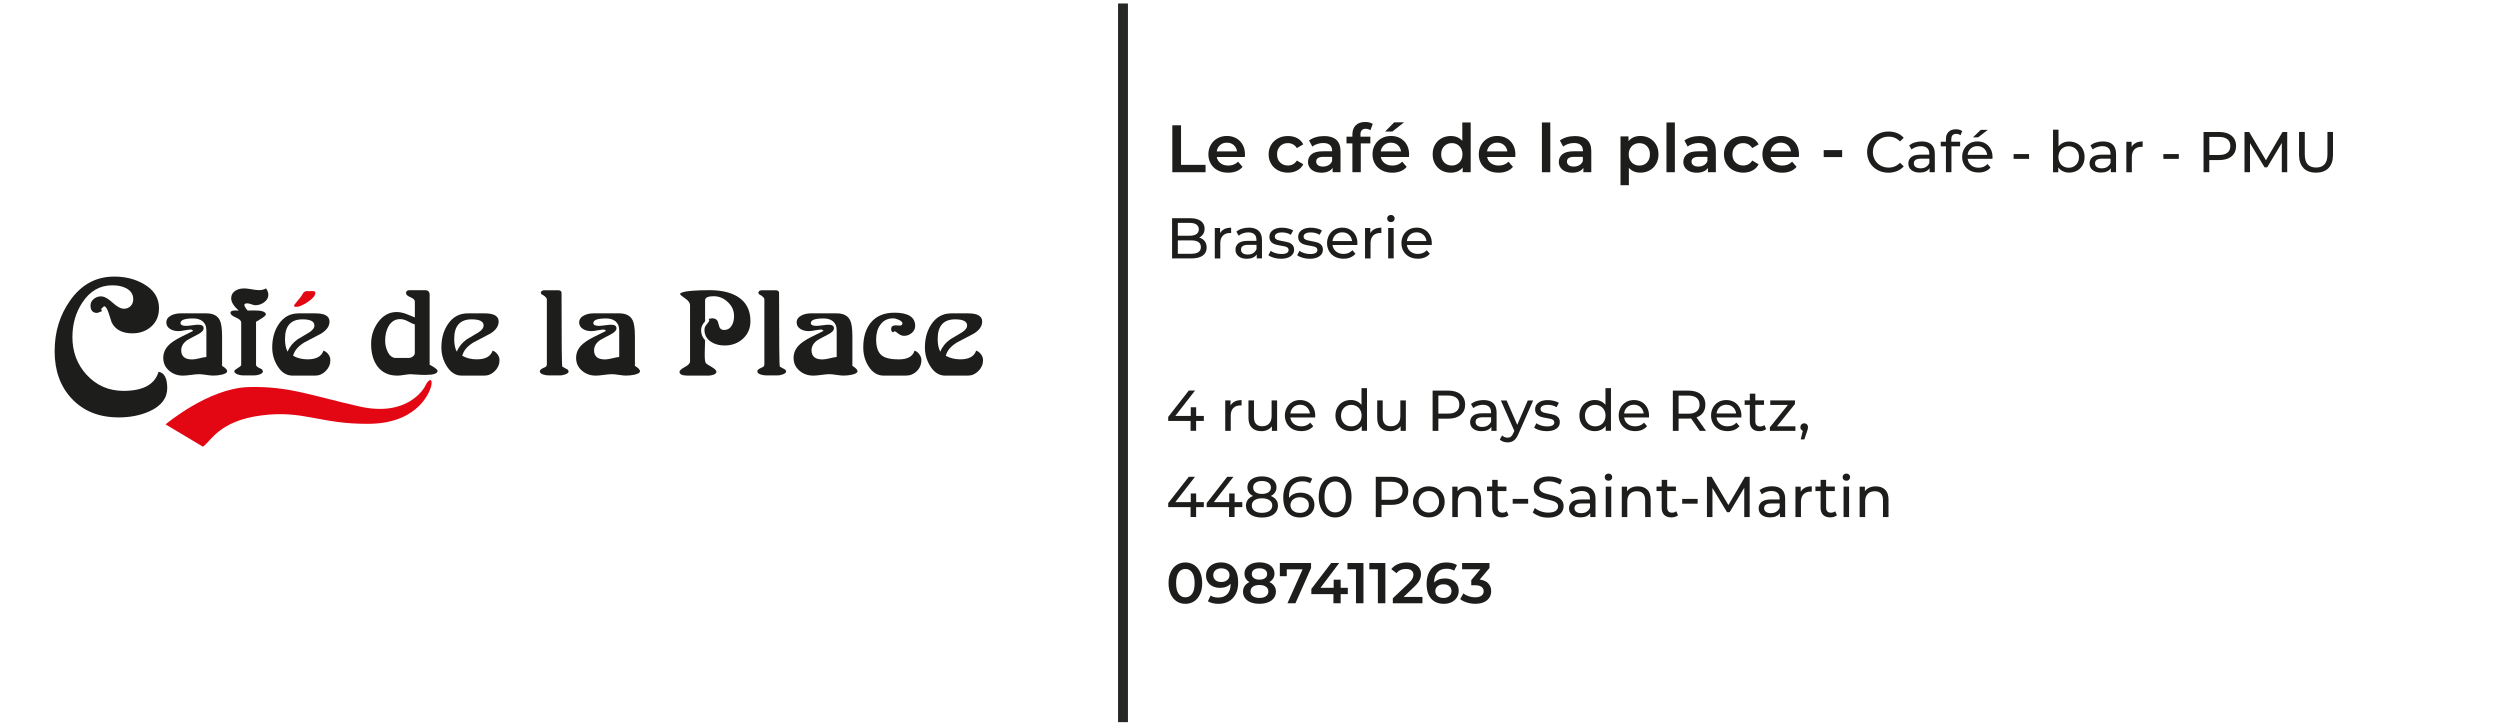 <?xml version="1.0" encoding="UTF-8"?>
<svg id="Calque_1" data-name="Calque 1" xmlns="http://www.w3.org/2000/svg" viewBox="0 0 522 151.55">
  <defs>
    <style>
      .cls-1 {
        fill: #272824;
      }

      .cls-1, .cls-2, .cls-3 {
        stroke-width: 0px;
      }

      .cls-2 {
        fill: #e30613;
      }

      .cls-3 {
        fill: #1d1d1b;
      }
    </style>
  </defs>
  <g>
    <rect class="cls-1" x="233.48" y=".77" width="2" height="150"/>
    <g>
      <path class="cls-3" d="M244.78,26.16h1.82v8.26h5.12v1.54h-6.94v-9.8Z"/>
      <path class="cls-3" d="M259.93,32.78h-5.87c.1.55.37.99.8,1.31.43.32.97.48,1.62.48.82,0,1.5-.27,2.03-.81l.94,1.08c-.34.4-.76.71-1.27.91s-1.09.31-1.74.31c-.82,0-1.54-.16-2.17-.49-.63-.33-1.11-.78-1.45-1.37s-.51-1.24-.51-1.98.17-1.38.5-1.97c.33-.58.79-1.04,1.38-1.37.59-.33,1.25-.49,1.99-.49s1.38.16,1.95.48c.57.32,1.02.78,1.34,1.36.32.58.48,1.26.48,2.02,0,.12,0,.29-.03.52ZM254.76,30.29c-.39.33-.62.77-.71,1.32h4.24c-.07-.54-.3-.98-.69-1.32-.38-.34-.86-.5-1.43-.5s-1.03.17-1.42.5Z"/>
      <path class="cls-3" d="M266.85,35.57c-.62-.33-1.1-.78-1.44-1.37-.35-.58-.52-1.24-.52-1.98s.17-1.39.52-1.97c.34-.58.82-1.03,1.43-1.36.61-.33,1.31-.49,2.09-.49.74,0,1.38.15,1.94.45.56.3.97.73,1.25,1.29l-1.34.78c-.21-.34-.48-.6-.81-.78-.32-.17-.67-.26-1.06-.26-.65,0-1.19.21-1.62.64-.43.42-.64.99-.64,1.7s.21,1.28.64,1.7.97.64,1.63.64c.38,0,.74-.09,1.06-.26s.59-.43.81-.78l1.34.78c-.29.56-.71.99-1.27,1.29-.56.3-1.2.46-1.93.46-.77,0-1.47-.16-2.09-.49Z"/>
      <path class="cls-3" d="M279.02,29.19c.58.53.88,1.32.88,2.39v4.38h-1.65v-.91c-.21.33-.52.58-.92.75s-.88.26-1.44.26-1.05-.1-1.47-.29c-.42-.19-.74-.46-.97-.8-.23-.34-.34-.73-.34-1.15,0-.67.25-1.21.75-1.62.5-.41,1.29-.61,2.36-.61h1.93v-.11c0-.52-.16-.92-.47-1.2-.31-.28-.78-.42-1.39-.42-.42,0-.83.06-1.24.2-.41.13-.75.31-1.03.55l-.69-1.27c.39-.3.86-.53,1.41-.69.55-.16,1.13-.24,1.75-.24,1.1,0,1.94.26,2.53.79ZM277.42,34.48c.34-.2.58-.49.72-.86v-.87h-1.81c-1.01,0-1.51.33-1.51.99,0,.32.13.57.38.76s.6.28,1.05.28.83-.1,1.17-.3Z"/>
      <path class="cls-3" d="M284.07,28.09v.45h2.06v1.4h-2v6.02h-1.75v-6.02h-1.23v-1.4h1.23v-.48c0-.8.23-1.43.7-1.9.47-.46,1.12-.69,1.97-.69.67,0,1.2.14,1.58.41l-.49,1.32c-.3-.21-.62-.31-.97-.31-.74,0-1.11.4-1.11,1.2Z"/>
      <path class="cls-3" d="M294.19,32.78h-5.87c.1.55.37.99.81,1.31s.97.48,1.62.48c.82,0,1.5-.27,2.03-.81l.94,1.08c-.34.4-.76.71-1.27.91-.51.21-1.09.31-1.74.31-.82,0-1.54-.16-2.17-.49-.62-.33-1.11-.78-1.45-1.37-.34-.58-.51-1.24-.51-1.98s.17-1.38.5-1.97.79-1.04,1.38-1.37c.59-.33,1.25-.49,1.99-.49s1.38.16,1.95.48,1.02.78,1.34,1.36c.32.58.48,1.26.48,2.02,0,.12,0,.29-.03.52ZM289.01,30.29c-.39.33-.62.77-.71,1.32h4.24c-.08-.54-.3-.98-.69-1.32s-.86-.5-1.43-.5-1.03.17-1.42.5ZM291.11,25.54h2.06l-2.44,1.92h-1.51l1.89-1.92Z"/>
      <path class="cls-3" d="M307.08,25.57v10.39h-1.68v-.97c-.29.35-.65.62-1.07.8s-.89.27-1.41.27c-.72,0-1.36-.16-1.94-.48s-1.02-.77-1.35-1.35c-.33-.58-.49-1.25-.49-2.01s.16-1.42.49-2c.33-.58.78-1.03,1.35-1.34s1.22-.48,1.94-.48c.49,0,.95.08,1.36.25s.76.42,1.05.76v-3.84h1.75ZM304.27,34.27c.34-.19.6-.46.8-.82.2-.35.29-.77.29-1.23s-.1-.88-.29-1.23c-.2-.35-.46-.63-.8-.82s-.71-.29-1.13-.29-.8.1-1.13.29c-.34.19-.6.46-.8.82-.2.35-.29.76-.29,1.23s.1.88.29,1.23c.2.35.46.63.8.82.34.19.71.29,1.13.29s.8-.09,1.13-.29Z"/>
      <path class="cls-3" d="M316.38,32.78h-5.87c.1.55.37.99.81,1.31.43.32.97.48,1.62.48.82,0,1.5-.27,2.03-.81l.94,1.08c-.34.4-.76.71-1.27.91-.51.21-1.09.31-1.74.31-.82,0-1.54-.16-2.17-.49-.63-.33-1.11-.78-1.45-1.37-.34-.58-.51-1.24-.51-1.98s.17-1.38.5-1.97c.33-.58.79-1.04,1.38-1.37.59-.33,1.25-.49,1.99-.49s1.38.16,1.95.48,1.02.78,1.34,1.36.48,1.26.48,2.02c0,.12,0,.29-.03.52ZM311.2,30.29c-.39.33-.62.77-.71,1.32h4.24c-.07-.54-.3-.98-.69-1.32-.38-.34-.86-.5-1.43-.5s-1.03.17-1.42.5Z"/>
      <path class="cls-3" d="M321.95,25.57h1.75v10.39h-1.75v-10.39Z"/>
      <path class="cls-3" d="M331.38,29.19c.58.53.88,1.32.88,2.39v4.38h-1.65v-.91c-.21.33-.52.58-.92.75-.4.17-.88.26-1.43.26s-1.05-.1-1.47-.29c-.42-.19-.74-.46-.97-.8-.23-.34-.34-.73-.34-1.15,0-.67.25-1.21.75-1.62.5-.41,1.29-.61,2.36-.61h1.93v-.11c0-.52-.16-.92-.47-1.2-.31-.28-.78-.42-1.39-.42-.42,0-.83.06-1.24.2s-.75.31-1.03.55l-.69-1.27c.39-.3.86-.53,1.41-.69.55-.16,1.13-.24,1.75-.24,1.1,0,1.94.26,2.53.79ZM329.78,34.48c.34-.2.58-.49.72-.86v-.87h-1.81c-1.01,0-1.51.33-1.51.99,0,.32.13.57.38.76s.6.28,1.05.28.83-.1,1.17-.3Z"/>
      <path class="cls-3" d="M344.45,28.87c.57.32,1.02.77,1.35,1.34.33.58.49,1.25.49,2s-.16,1.43-.49,2.01c-.33.58-.78,1.03-1.35,1.35-.57.32-1.23.48-1.95.48-1.01,0-1.81-.34-2.39-1.01v3.63h-1.75v-10.19h1.67v.98c.29-.35.65-.62,1.07-.8.42-.18.89-.27,1.41-.27.73,0,1.38.16,1.95.48ZM343.89,33.91c.42-.43.62-.99.62-1.69s-.21-1.26-.62-1.69c-.42-.43-.95-.64-1.59-.64-.42,0-.8.1-1.13.29-.34.19-.6.46-.8.82s-.29.76-.29,1.23.1.88.29,1.23.46.63.8.82c.34.19.71.29,1.13.29.64,0,1.17-.21,1.59-.64Z"/>
      <path class="cls-3" d="M347.96,25.57h1.75v10.39h-1.75v-10.39Z"/>
      <path class="cls-3" d="M357.39,29.19c.58.53.88,1.32.88,2.39v4.38h-1.65v-.91c-.21.33-.52.58-.92.75-.4.17-.88.26-1.44.26s-1.05-.1-1.47-.29c-.42-.19-.74-.46-.97-.8-.23-.34-.34-.73-.34-1.15,0-.67.25-1.21.75-1.62s1.29-.61,2.36-.61h1.93v-.11c0-.52-.16-.92-.47-1.2-.31-.28-.78-.42-1.39-.42-.42,0-.83.06-1.24.2s-.75.31-1.03.55l-.69-1.27c.39-.3.86-.53,1.41-.69.55-.16,1.13-.24,1.75-.24,1.1,0,1.94.26,2.53.79ZM355.79,34.48c.34-.2.58-.49.72-.86v-.87h-1.81c-1.01,0-1.51.33-1.51.99,0,.32.13.57.38.76s.6.28,1.05.28.83-.1,1.17-.3Z"/>
      <path class="cls-3" d="M361.92,35.57c-.62-.33-1.1-.78-1.44-1.37s-.52-1.24-.52-1.98.17-1.39.52-1.97.82-1.03,1.44-1.36c.61-.33,1.31-.49,2.09-.49.74,0,1.38.15,1.94.45.55.3.97.73,1.25,1.29l-1.34.78c-.21-.34-.48-.6-.81-.78-.32-.17-.67-.26-1.06-.26-.65,0-1.2.21-1.62.64-.43.42-.64.99-.64,1.7s.21,1.28.64,1.7c.42.42.97.64,1.63.64.38,0,.73-.09,1.06-.26.32-.17.59-.43.81-.78l1.34.78c-.29.56-.71.99-1.27,1.29-.56.3-1.2.46-1.92.46-.77,0-1.47-.16-2.09-.49Z"/>
      <path class="cls-3" d="M375.6,32.78h-5.87c.1.55.37.99.81,1.31.43.32.97.48,1.62.48.82,0,1.5-.27,2.03-.81l.94,1.08c-.34.4-.76.71-1.27.91-.51.21-1.09.31-1.74.31-.82,0-1.54-.16-2.17-.49-.63-.33-1.11-.78-1.45-1.37-.34-.58-.51-1.24-.51-1.98s.17-1.38.5-1.97c.33-.58.79-1.04,1.38-1.37.59-.33,1.25-.49,1.99-.49s1.38.16,1.95.48,1.02.78,1.34,1.36.48,1.26.48,2.02c0,.12,0,.29-.03.52ZM370.42,30.29c-.39.33-.62.77-.71,1.32h4.24c-.07-.54-.3-.98-.69-1.32-.38-.34-.86-.5-1.43-.5s-1.03.17-1.42.5Z"/>
      <path class="cls-3" d="M380.79,31.34h3.85v1.46h-3.85v-1.46Z"/>
      <path class="cls-3" d="M392.02,35.5c-.68-.37-1.21-.88-1.59-1.54-.38-.65-.58-1.39-.58-2.2s.19-1.55.58-2.2c.38-.65.92-1.16,1.6-1.54.68-.37,1.44-.56,2.28-.56.66,0,1.26.11,1.8.33s1.01.55,1.39.98l-.78.76c-.63-.66-1.42-1-2.36-1-.62,0-1.19.14-1.69.42s-.9.67-1.18,1.16c-.28.49-.43,1.04-.43,1.65s.14,1.16.43,1.65c.28.49.68.88,1.18,1.16.5.28,1.07.42,1.69.42.94,0,1.72-.34,2.36-1.01l.78.76c-.38.43-.85.76-1.4.98-.55.22-1.15.34-1.81.34-.84,0-1.6-.19-2.27-.56Z"/>
      <path class="cls-3" d="M403.29,30.19c.47.43.7,1.08.7,1.93v3.84h-1.09v-.84c-.19.3-.47.52-.82.68s-.78.23-1.27.23c-.71,0-1.28-.17-1.71-.52-.43-.34-.64-.8-.64-1.36s.2-1.01.61-1.35c.41-.34,1.06-.51,1.94-.51h1.82v-.23c0-.5-.14-.88-.43-1.14-.29-.26-.71-.4-1.27-.4-.38,0-.74.06-1.1.19s-.66.29-.91.5l-.48-.86c.33-.26.72-.47,1.18-.61s.94-.21,1.45-.21c.88,0,1.55.22,2.02.65ZM402.15,34.85c.32-.2.55-.47.7-.83v-.89h-1.78c-.98,0-1.46.33-1.46.98,0,.32.12.57.37.76.25.18.59.28,1.03.28s.82-.1,1.14-.29Z"/>
      <path class="cls-3" d="M407.43,29.05v.55h1.85v.95h-1.82v5.41h-1.15v-5.41h-1.08v-.95h1.08v-.56c0-.63.18-1.13.55-1.5.37-.37.88-.55,1.55-.55.26,0,.5.03.72.1.22.06.42.16.58.28l-.35.88c-.26-.2-.56-.3-.89-.3-.69,0-1.03.37-1.03,1.12Z"/>
      <path class="cls-3" d="M416,33.16h-5.16c.07.56.32,1.01.74,1.35.42.34.94.51,1.57.51.76,0,1.37-.26,1.84-.77l.64.74c-.29.34-.65.59-1.07.77-.43.18-.91.26-1.43.26-.67,0-1.27-.14-1.79-.41-.52-.28-.92-.66-1.21-1.16s-.43-1.06-.43-1.68.14-1.17.41-1.67c.28-.5.66-.88,1.14-1.16.48-.28,1.03-.41,1.64-.41s1.15.14,1.63.41c.48.28.85.66,1.12,1.16.27.5.4,1.06.4,1.7,0,.09,0,.2-.02.35ZM411.49,31.01c-.37.34-.59.78-.65,1.32h4.08c-.06-.54-.28-.97-.65-1.31-.37-.34-.83-.51-1.39-.51s-1.01.17-1.39.5ZM413.6,27.11h1.46l-2.02,1.56h-1.08l1.63-1.56Z"/>
      <path class="cls-3" d="M420.44,32.17h3.23v1h-3.23v-1Z"/>
      <path class="cls-3" d="M433.7,29.95c.49.27.87.65,1.15,1.14s.41,1.05.41,1.69-.14,1.21-.41,1.7c-.28.49-.66.88-1.15,1.15-.49.27-1.04.41-1.66.41-.47,0-.9-.09-1.3-.28-.39-.18-.72-.45-.97-.8v1.01h-1.1v-8.9h1.15v3.5c.26-.34.58-.59.96-.76s.8-.26,1.26-.26c.62,0,1.17.14,1.66.41ZM433.04,34.74c.32-.19.58-.45.77-.79s.28-.73.28-1.17-.09-.83-.28-1.17-.44-.6-.77-.79c-.32-.18-.69-.28-1.1-.28s-.76.09-1.09.28c-.33.18-.58.45-.77.79-.18.34-.28.73-.28,1.17s.09.83.28,1.17c.18.34.44.6.77.79.33.19.69.28,1.09.28s.77-.09,1.1-.28Z"/>
      <path class="cls-3" d="M441.13,30.19c.47.43.7,1.08.7,1.93v3.84h-1.09v-.84c-.19.3-.47.52-.82.68-.36.16-.78.23-1.27.23-.71,0-1.28-.17-1.71-.52-.43-.34-.64-.8-.64-1.36s.2-1.01.61-1.35c.41-.34,1.06-.51,1.94-.51h1.82v-.23c0-.5-.14-.88-.43-1.14-.29-.26-.71-.4-1.27-.4-.38,0-.74.06-1.1.19-.36.12-.66.29-.91.5l-.48-.86c.33-.26.72-.47,1.18-.61s.94-.21,1.45-.21c.88,0,1.55.22,2.02.65ZM439.98,34.85c.32-.2.55-.47.7-.83v-.89h-1.78c-.98,0-1.46.33-1.46.98,0,.32.12.57.37.76.25.18.59.28,1.03.28s.82-.1,1.14-.29Z"/>
      <path class="cls-3" d="M445.96,29.83c.39-.19.87-.29,1.43-.29v1.12c-.06,0-.15-.01-.26-.01-.62,0-1.11.19-1.47.56-.36.37-.53.9-.53,1.59v3.17h-1.15v-6.36h1.1v1.07c.2-.37.5-.65.89-.84Z"/>
      <path class="cls-3" d="M451.71,32.17h3.23v1h-3.23v-1Z"/>
      <path class="cls-3" d="M465.95,28.34c.62.52.94,1.24.94,2.15s-.31,1.63-.94,2.15c-.62.52-1.48.78-2.57.78h-2.08v2.54h-1.2v-8.4h3.28c1.09,0,1.94.26,2.57.78ZM465.09,31.88c.4-.32.6-.79.6-1.4s-.2-1.07-.6-1.4c-.4-.32-.98-.49-1.74-.49h-2.04v3.77h2.04c.76,0,1.34-.16,1.74-.49Z"/>
      <path class="cls-3" d="M476.44,35.96v-6.12s-3.05,5.1-3.05,5.1h-.55l-3.04-5.06v6.08h-1.15v-8.4h.98l3.5,5.9,3.46-5.9h.98v8.4s-1.14,0-1.14,0Z"/>
      <path class="cls-3" d="M480.98,35.09c-.62-.64-.94-1.56-.94-2.76v-4.78h1.2v4.73c0,1.8.79,2.7,2.36,2.7.77,0,1.36-.22,1.76-.67.41-.44.61-1.12.61-2.03v-4.73h1.16v4.78c0,1.21-.31,2.13-.94,2.77-.62.64-1.5.95-2.62.95s-1.99-.32-2.62-.96Z"/>
      <path class="cls-3" d="M251.53,50.34c.28.36.42.81.42,1.35,0,.73-.27,1.29-.82,1.68s-1.35.59-2.39.59h-4.01v-8.4h3.77c.96,0,1.7.19,2.23.58.52.38.79.92.79,1.6,0,.44-.1.82-.31,1.14s-.48.56-.82.73c.49.14.87.38,1.15.74ZM245.93,46.53v2.69h2.46c.62,0,1.09-.11,1.42-.34.33-.23.5-.56.5-1s-.17-.77-.5-1c-.33-.23-.81-.34-1.42-.34h-2.46ZM250.22,52.65c.34-.22.52-.58.52-1.06,0-.94-.68-1.4-2.05-1.4h-2.76v2.8h2.76c.68,0,1.19-.11,1.54-.34Z"/>
      <path class="cls-3" d="M255.63,47.83c.39-.19.87-.29,1.43-.29v1.12c-.06,0-.15-.01-.26-.01-.62,0-1.11.19-1.47.56-.36.37-.53.9-.53,1.59v3.17h-1.15v-6.36h1.1v1.07c.2-.37.5-.65.89-.84Z"/>
      <path class="cls-3" d="M262.8,48.19c.47.43.7,1.08.7,1.93v3.84h-1.09v-.84c-.19.3-.47.52-.82.68-.36.16-.78.23-1.27.23-.71,0-1.28-.17-1.71-.52-.43-.34-.64-.8-.64-1.36s.2-1.01.61-1.35c.41-.34,1.06-.51,1.94-.51h1.82v-.23c0-.5-.14-.88-.43-1.14-.29-.26-.71-.4-1.27-.4-.38,0-.74.06-1.1.19-.36.12-.66.29-.91.5l-.48-.86c.33-.26.72-.47,1.18-.61s.94-.21,1.45-.21c.88,0,1.55.22,2.02.65ZM261.66,52.85c.32-.2.55-.47.7-.83v-.89h-1.78c-.98,0-1.46.33-1.46.98,0,.32.12.57.37.76.25.18.59.28,1.03.28s.82-.1,1.14-.29Z"/>
      <path class="cls-3" d="M265.97,53.82c-.48-.14-.86-.32-1.13-.53l.48-.91c.28.2.62.36,1.02.48.4.12.8.18,1.21.18,1.01,0,1.51-.29,1.51-.86,0-.19-.07-.34-.2-.46-.14-.11-.31-.19-.51-.25-.2-.05-.49-.11-.87-.17-.51-.08-.93-.17-1.25-.28-.32-.1-.6-.28-.83-.53-.23-.25-.35-.6-.35-1.04,0-.58.24-1.04.72-1.39.48-.35,1.12-.52,1.93-.52.42,0,.85.05,1.27.16.42.1.77.24,1.04.42l-.49.91c-.52-.34-1.13-.5-1.84-.5-.49,0-.86.08-1.12.24-.26.16-.38.37-.38.64,0,.21.07.37.22.49.14.12.32.21.53.26.21.06.51.12.89.19.51.09.93.18,1.24.28.32.1.59.27.81.51.22.24.34.58.34,1.01,0,.58-.25,1.03-.74,1.37-.49.34-1.16.51-2.01.51-.52,0-1.02-.07-1.5-.21Z"/>
      <path class="cls-3" d="M271.98,53.82c-.48-.14-.86-.32-1.13-.53l.48-.91c.28.2.62.36,1.02.48.4.12.8.18,1.21.18,1.01,0,1.51-.29,1.51-.86,0-.19-.07-.34-.2-.46-.14-.11-.31-.19-.51-.25-.2-.05-.49-.11-.87-.17-.51-.08-.93-.17-1.25-.28-.32-.1-.6-.28-.83-.53s-.35-.6-.35-1.04c0-.58.24-1.04.72-1.39.48-.35,1.12-.52,1.93-.52.42,0,.85.05,1.27.16.42.1.77.24,1.04.42l-.49.91c-.52-.34-1.13-.5-1.84-.5-.49,0-.86.08-1.12.24-.26.16-.38.37-.38.64,0,.21.07.37.22.49s.32.21.53.26c.21.06.51.12.89.19.51.09.93.18,1.24.28.32.1.59.27.81.51.22.24.34.58.34,1.01,0,.58-.25,1.03-.74,1.37-.49.34-1.16.51-2.01.51-.52,0-1.02-.07-1.5-.21Z"/>
      <path class="cls-3" d="M283.39,51.16h-5.16c.07.56.32,1.01.74,1.35.42.34.94.51,1.57.51.76,0,1.37-.26,1.84-.77l.64.74c-.29.34-.65.59-1.07.77-.43.18-.91.26-1.43.26-.67,0-1.27-.14-1.79-.41-.52-.28-.92-.66-1.21-1.16s-.43-1.06-.43-1.68.14-1.17.41-1.67c.28-.5.66-.88,1.14-1.16.48-.28,1.03-.41,1.64-.41s1.15.14,1.63.41c.48.28.85.66,1.12,1.16.27.5.4,1.06.4,1.7,0,.09,0,.2-.02.35ZM278.88,49.01c-.37.34-.59.78-.65,1.32h4.08c-.06-.54-.28-.97-.65-1.31-.37-.34-.83-.51-1.39-.51s-1.01.17-1.39.5Z"/>
      <path class="cls-3" d="M287,47.83c.39-.19.87-.29,1.43-.29v1.12c-.06,0-.15-.01-.26-.01-.62,0-1.11.19-1.47.56s-.53.9-.53,1.59v3.17h-1.15v-6.36h1.1v1.07c.2-.37.5-.65.89-.84Z"/>
      <path class="cls-3" d="M289.86,46.16c-.15-.14-.22-.32-.22-.53s.07-.39.22-.53c.15-.15.33-.22.56-.22s.41.07.56.21c.15.14.22.31.22.52s-.07.4-.22.55c-.15.15-.33.22-.56.22s-.41-.07-.56-.22ZM289.85,47.6h1.15v6.36h-1.15v-6.36Z"/>
      <path class="cls-3" d="M298.92,51.16h-5.16c.07.56.32,1.01.74,1.35.42.34.94.51,1.57.51.76,0,1.37-.26,1.84-.77l.64.74c-.29.34-.65.59-1.07.77-.43.18-.91.26-1.43.26-.67,0-1.27-.14-1.79-.41-.52-.28-.92-.66-1.21-1.16s-.43-1.06-.43-1.68.14-1.17.41-1.67c.28-.5.66-.88,1.14-1.16.48-.28,1.03-.41,1.64-.41s1.15.14,1.63.41c.48.28.85.66,1.12,1.16.27.5.4,1.06.4,1.7,0,.09,0,.2-.02.35ZM294.41,49.01c-.37.34-.59.78-.65,1.32h4.08c-.06-.54-.28-.97-.65-1.31-.37-.34-.83-.51-1.39-.51s-1.01.17-1.39.5Z"/>
      <path class="cls-3" d="M251.35,87.89h-1.6v2.06h-1.16v-2.06h-4.67v-.84l4.3-5.5h1.3l-4.12,5.3h3.23v-1.82h1.13v1.82h1.6v1.03Z"/>
      <path class="cls-3" d="M257.81,83.83c.39-.19.87-.29,1.43-.29v1.12c-.06,0-.15-.01-.26-.01-.62,0-1.11.19-1.47.56-.36.37-.53.9-.53,1.59v3.17h-1.15v-6.36h1.1v1.07c.2-.37.5-.65.89-.84Z"/>
      <path class="cls-3" d="M266.66,83.6v6.36h-1.09v-.96c-.23.33-.54.58-.92.76-.38.18-.79.27-1.24.27-.85,0-1.52-.23-2-.7s-.73-1.16-.73-2.07v-3.66h1.15v3.53c0,.62.15,1.08.44,1.4.3.32.72.47,1.27.47.61,0,1.09-.18,1.44-.55s.53-.89.53-1.56v-3.29h1.15Z"/>
      <path class="cls-3" d="M274.58,87.16h-5.16c.07.56.32,1.01.74,1.35.42.34.94.51,1.57.51.76,0,1.37-.26,1.84-.77l.64.74c-.29.34-.65.59-1.07.77-.43.18-.91.26-1.43.26-.67,0-1.27-.14-1.79-.41-.52-.28-.92-.66-1.21-1.16-.28-.5-.43-1.06-.43-1.68s.14-1.17.41-1.67c.28-.5.66-.88,1.14-1.16.48-.28,1.03-.41,1.64-.41s1.15.14,1.63.41c.48.28.85.66,1.12,1.16s.4,1.06.4,1.7c0,.09,0,.2-.02.35ZM270.08,85.01c-.37.34-.59.78-.65,1.32h4.08c-.06-.54-.28-.97-.65-1.31-.37-.34-.83-.51-1.39-.51s-1.01.17-1.39.5Z"/>
      <path class="cls-3" d="M285.43,81.05v8.9h-1.1v-1.01c-.26.35-.58.62-.97.8-.39.18-.82.28-1.3.28-.62,0-1.17-.14-1.66-.41-.49-.27-.87-.65-1.15-1.15-.28-.49-.41-1.06-.41-1.7s.14-1.2.41-1.69c.28-.49.66-.87,1.15-1.14.49-.27,1.04-.41,1.66-.41.46,0,.88.09,1.26.26.38.17.7.43.96.76v-3.5h1.15ZM283.25,88.74c.33-.19.58-.45.77-.79.18-.34.28-.73.28-1.17s-.09-.83-.28-1.17c-.18-.34-.44-.6-.77-.79-.33-.18-.69-.28-1.09-.28s-.77.09-1.1.28c-.32.18-.58.45-.77.79s-.28.73-.28,1.17.09.83.28,1.17.44.6.77.79c.32.19.69.28,1.1.28s.76-.09,1.09-.28Z"/>
      <path class="cls-3" d="M293.54,83.6v6.36h-1.09v-.96c-.23.33-.54.58-.92.76-.38.18-.79.27-1.24.27-.85,0-1.52-.23-2-.7-.49-.47-.73-1.16-.73-2.07v-3.66h1.15v3.53c0,.62.15,1.08.44,1.4.3.32.72.47,1.27.47.61,0,1.09-.18,1.44-.55s.53-.89.53-1.56v-3.29h1.15Z"/>
      <path class="cls-3" d="M304.98,82.34c.62.52.94,1.24.94,2.15s-.31,1.63-.94,2.15c-.62.52-1.48.78-2.57.78h-2.08v2.54h-1.2v-8.4h3.28c1.09,0,1.94.26,2.57.78ZM304.11,85.88c.4-.32.6-.79.6-1.4s-.2-1.07-.6-1.4c-.4-.32-.98-.49-1.74-.49h-2.04v3.77h2.04c.76,0,1.34-.16,1.74-.49Z"/>
      <path class="cls-3" d="M311.79,84.19c.47.43.7,1.08.7,1.93v3.84h-1.09v-.84c-.19.3-.47.52-.82.68-.36.16-.78.23-1.27.23-.71,0-1.28-.17-1.71-.52-.43-.34-.64-.8-.64-1.36s.2-1.01.61-1.35c.41-.34,1.06-.51,1.94-.51h1.82v-.23c0-.5-.14-.88-.43-1.14-.29-.26-.71-.4-1.27-.4-.38,0-.74.06-1.1.19-.36.12-.66.29-.91.5l-.48-.86c.33-.26.72-.47,1.18-.61s.94-.21,1.45-.21c.88,0,1.55.22,2.02.65ZM310.64,88.85c.32-.2.55-.47.7-.83v-.89h-1.78c-.98,0-1.46.33-1.46.98,0,.32.12.57.37.76.25.18.59.28,1.03.28s.82-.1,1.14-.29Z"/>
      <path class="cls-3" d="M320.13,83.6l-3.08,7c-.27.65-.59,1.1-.95,1.37-.36.26-.8.4-1.31.4-.31,0-.61-.05-.91-.15-.29-.1-.53-.25-.73-.44l.49-.86c.33.31.71.47,1.14.47.28,0,.51-.07.7-.22.19-.15.36-.4.51-.76l.2-.44-2.81-6.35h1.2l2.22,5.09,2.2-5.09h1.13Z"/>
      <path class="cls-3" d="M321.45,89.82c-.48-.14-.86-.32-1.13-.53l.48-.91c.28.2.62.36,1.02.48.4.12.8.18,1.21.18,1.01,0,1.51-.29,1.51-.86,0-.19-.07-.34-.2-.46-.14-.11-.31-.19-.51-.25-.2-.05-.49-.11-.87-.17-.51-.08-.93-.17-1.25-.28-.32-.1-.6-.28-.83-.53-.23-.25-.35-.6-.35-1.04,0-.58.24-1.04.72-1.39.48-.35,1.12-.52,1.93-.52.42,0,.85.05,1.27.16.42.1.77.24,1.04.42l-.49.91c-.52-.34-1.13-.5-1.84-.5-.49,0-.86.08-1.12.24-.26.16-.38.37-.38.64,0,.21.07.37.22.49.14.12.32.21.53.26.21.06.51.12.89.19.51.09.93.18,1.24.28.32.1.59.27.81.51.22.24.34.58.34,1.01,0,.58-.25,1.03-.74,1.37-.49.34-1.16.51-2.01.51-.52,0-1.02-.07-1.5-.21Z"/>
      <path class="cls-3" d="M336.37,81.05v8.9h-1.1v-1.01c-.26.35-.58.62-.97.8-.39.18-.82.28-1.3.28-.62,0-1.17-.14-1.66-.41-.49-.27-.87-.65-1.15-1.15-.28-.49-.41-1.06-.41-1.7s.14-1.2.41-1.69c.28-.49.66-.87,1.15-1.14.49-.27,1.04-.41,1.66-.41.46,0,.88.09,1.26.26.38.17.7.43.96.76v-3.5h1.15ZM334.18,88.74c.33-.19.58-.45.77-.79.18-.34.28-.73.28-1.17s-.09-.83-.28-1.17c-.18-.34-.44-.6-.77-.79-.33-.18-.69-.28-1.09-.28s-.77.09-1.1.28c-.32.18-.58.45-.77.79s-.28.73-.28,1.17.09.83.28,1.17.44.6.77.79c.32.19.69.28,1.1.28s.76-.09,1.09-.28Z"/>
      <path class="cls-3" d="M344.28,87.16h-5.16c.07.56.32,1.01.74,1.35.42.34.94.51,1.57.51.76,0,1.37-.26,1.84-.77l.64.74c-.29.34-.65.59-1.07.77-.43.18-.91.26-1.43.26-.67,0-1.27-.14-1.79-.41-.52-.28-.92-.66-1.21-1.16-.28-.5-.43-1.06-.43-1.68s.14-1.17.41-1.67c.28-.5.66-.88,1.14-1.16.48-.28,1.03-.41,1.64-.41s1.15.14,1.63.41c.48.28.85.66,1.12,1.16s.4,1.06.4,1.7c0,.09,0,.2-.02.35ZM339.77,85.01c-.37.34-.59.78-.65,1.32h4.08c-.06-.54-.28-.97-.65-1.31-.37-.34-.83-.51-1.39-.51s-1.01.17-1.39.5Z"/>
      <path class="cls-3" d="M354.91,89.96l-1.81-2.58c-.22.02-.4.02-.53.02h-2.08v2.56h-1.2v-8.4h3.28c1.09,0,1.94.26,2.57.78.62.52.94,1.24.94,2.15,0,.65-.16,1.2-.48,1.66-.32.46-.78.79-1.37,1l1.99,2.82h-1.31ZM354.27,85.89c.4-.33.6-.8.6-1.4s-.2-1.07-.6-1.4-.98-.49-1.74-.49h-2.04v3.78h2.04c.76,0,1.34-.16,1.74-.49Z"/>
      <path class="cls-3" d="M363.57,87.16h-5.16c.07.56.32,1.01.74,1.35.42.34.94.51,1.57.51.76,0,1.37-.26,1.84-.77l.64.74c-.29.34-.65.59-1.07.77-.43.18-.91.26-1.43.26-.67,0-1.27-.14-1.79-.41-.52-.28-.92-.66-1.21-1.16s-.43-1.06-.43-1.68.14-1.17.41-1.67c.28-.5.66-.88,1.14-1.16.48-.28,1.03-.41,1.64-.41s1.15.14,1.63.41c.48.28.85.66,1.12,1.16.27.5.4,1.06.4,1.7,0,.09,0,.2-.02.35ZM359.07,85.01c-.37.34-.59.78-.65,1.32h4.08c-.06-.54-.28-.97-.65-1.31-.37-.34-.83-.51-1.39-.51s-1.01.17-1.39.5Z"/>
      <path class="cls-3" d="M368.77,89.59c-.17.14-.38.25-.62.33s-.5.11-.77.11c-.64,0-1.14-.17-1.49-.52-.35-.34-.53-.84-.53-1.48v-3.49h-1.08v-.95h1.08v-1.39h1.15v1.39h1.82v.95h-1.82v3.44c0,.34.09.61.26.79.17.18.42.28.74.28.35,0,.65-.1.9-.3l.36.83Z"/>
      <path class="cls-3" d="M374.88,89.01v.95h-5.33v-.74l3.76-4.67h-3.68v-.95h5.16v.76l-3.76,4.66h3.85Z"/>
      <path class="cls-3" d="M377.29,88.62c.15.16.22.35.22.58,0,.12-.01.24-.04.35-.03.11-.08.28-.16.52l-.56,1.67h-.76l.44-1.79c-.15-.06-.27-.15-.37-.28s-.14-.29-.14-.46c0-.24.08-.44.23-.59.15-.15.34-.23.58-.23s.41.08.56.23Z"/>
      <path class="cls-3" d="M251.35,105.89h-1.6v2.06h-1.16v-2.06h-4.67v-.84l4.3-5.5h1.3l-4.12,5.3h3.23v-1.82h1.13v1.82h1.6v1.03Z"/>
      <path class="cls-3" d="M259.38,105.89h-1.6v2.06h-1.16v-2.06h-4.67v-.84l4.3-5.5h1.3l-4.12,5.3h3.23v-1.82h1.13v1.82h1.6v1.03Z"/>
      <path class="cls-3" d="M266.46,104.35c.26.34.38.76.38,1.24s-.14.94-.41,1.31c-.27.37-.66.66-1.16.86-.5.2-1.1.3-1.78.3s-1.26-.1-1.76-.3-.89-.49-1.16-.86c-.27-.37-.41-.81-.41-1.31s.13-.89.38-1.24c.25-.34.62-.61,1.1-.79-.38-.18-.68-.43-.88-.73-.2-.3-.3-.66-.3-1.08,0-.46.13-.87.38-1.21s.61-.61,1.06-.79c.46-.18.98-.28,1.58-.28s1.14.09,1.6.28c.46.18.82.45,1.07.79s.38.75.38,1.21c0,.41-.1.77-.31,1.07-.2.31-.5.55-.88.74.48.18.85.45,1.1.79ZM265.07,106.67c.38-.28.58-.65.58-1.12s-.19-.83-.58-1.1c-.38-.27-.91-.4-1.57-.4s-1.18.13-1.56.4c-.38.27-.56.63-.56,1.1s.19.85.56,1.12.9.41,1.56.41,1.19-.14,1.57-.41ZM262.15,100.8c-.33.24-.49.57-.49.99s.16.74.49.98c.32.24.77.36,1.35.36s1.04-.12,1.37-.36c.33-.24.5-.57.5-.98s-.17-.75-.51-.99c-.34-.24-.79-.37-1.36-.37s-1.02.12-1.34.37Z"/>
      <path class="cls-3" d="M273.05,103.17c.44.21.78.51,1.03.89.25.39.37.83.37,1.34s-.13.99-.39,1.39c-.26.4-.62.71-1.07.93-.45.22-.96.33-1.52.33-1.13,0-2-.36-2.61-1.09-.61-.73-.92-1.76-.92-3.1,0-.94.17-1.73.5-2.39.33-.66.8-1.16,1.39-1.5.6-.34,1.29-.51,2.08-.51.41,0,.79.04,1.15.13s.67.21.94.37l-.46.94c-.4-.26-.94-.4-1.61-.4-.87,0-1.56.27-2.05.81s-.74,1.33-.74,2.36c0,.13,0,.23.01.3.24-.36.57-.63.99-.82.42-.19.89-.28,1.42-.28s1.05.1,1.48.31ZM272.77,106.64c.34-.3.52-.69.52-1.19s-.17-.89-.52-1.18c-.35-.29-.81-.44-1.4-.44-.38,0-.71.07-1,.22-.29.14-.52.34-.68.59s-.25.52-.25.83.08.57.23.81.38.44.68.59c.3.15.66.22,1.07.22.55,0,1-.15,1.34-.44Z"/>
      <path class="cls-3" d="M277.01,107.54c-.52-.34-.92-.83-1.22-1.48-.3-.65-.44-1.42-.44-2.3s.15-1.66.44-2.3c.3-.65.7-1.14,1.22-1.48.52-.34,1.11-.51,1.77-.51s1.24.17,1.76.51c.52.34.92.83,1.22,1.48.3.65.44,1.42.44,2.3s-.15,1.66-.44,2.3c-.3.65-.7,1.14-1.22,1.48-.52.34-1.1.51-1.76.51s-1.25-.17-1.77-.51ZM280.4,106.16c.4-.55.61-1.35.61-2.4s-.2-1.85-.61-2.4c-.4-.55-.94-.83-1.61-.83s-1.22.28-1.63.83c-.4.55-.61,1.35-.61,2.4s.2,1.85.61,2.4.95.83,1.63.83,1.21-.28,1.61-.83Z"/>
      <path class="cls-3" d="M293.11,100.34c.62.52.94,1.24.94,2.15s-.31,1.63-.94,2.15c-.62.52-1.48.78-2.57.78h-2.08v2.54h-1.2v-8.4h3.28c1.09,0,1.94.26,2.57.78ZM292.25,103.88c.4-.32.6-.79.6-1.4s-.2-1.07-.6-1.4-.98-.49-1.74-.49h-2.04v3.77h2.04c.76,0,1.34-.16,1.74-.49Z"/>
      <path class="cls-3" d="M296.64,107.61c-.5-.28-.9-.67-1.18-1.16-.28-.49-.43-1.05-.43-1.67s.14-1.18.43-1.67c.28-.49.68-.88,1.18-1.15.5-.28,1.07-.41,1.7-.41s1.2.14,1.7.41c.5.28.89.66,1.18,1.15.28.49.43,1.05.43,1.67s-.14,1.18-.43,1.67-.68.88-1.18,1.16c-.5.28-1.07.42-1.7.42s-1.2-.14-1.7-.42ZM299.44,106.74c.32-.19.58-.45.76-.79.18-.34.28-.73.28-1.17s-.09-.83-.28-1.17c-.18-.34-.44-.6-.76-.79-.32-.18-.69-.28-1.1-.28s-.77.09-1.1.28c-.32.18-.58.45-.77.79-.19.34-.28.73-.28,1.17s.09.83.28,1.17c.19.34.44.6.77.79.32.19.69.28,1.1.28s.77-.09,1.1-.28Z"/>
      <path class="cls-3" d="M308.56,102.24c.48.47.71,1.15.71,2.06v3.66h-1.15v-3.53c0-.62-.15-1.08-.44-1.39-.3-.31-.72-.47-1.27-.47-.62,0-1.12.18-1.48.55s-.54.89-.54,1.57v3.28h-1.15v-6.36h1.1v.96c.23-.33.55-.58.94-.76.4-.18.85-.26,1.35-.26.81,0,1.45.23,1.93.7Z"/>
      <path class="cls-3" d="M314.98,107.59c-.17.14-.38.25-.62.33s-.5.11-.77.11c-.64,0-1.14-.17-1.49-.52-.35-.34-.53-.84-.53-1.48v-3.49h-1.08v-.95h1.08v-1.39h1.15v1.39h1.82v.95h-1.82v3.44c0,.34.09.61.26.79.17.18.42.28.74.28.35,0,.65-.1.9-.3l.36.83Z"/>
      <path class="cls-3" d="M315.85,104.17h3.23v1h-3.23v-1Z"/>
      <path class="cls-3" d="M321.43,107.76c-.59-.2-1.05-.45-1.39-.76l.44-.94c.32.29.73.52,1.23.7.5.18,1.01.27,1.54.27.7,0,1.22-.12,1.56-.35.34-.24.52-.55.52-.94,0-.29-.09-.52-.28-.7s-.42-.32-.7-.41c-.28-.1-.67-.2-1.17-.32-.63-.15-1.14-.3-1.53-.46-.39-.15-.72-.39-1-.7-.28-.32-.41-.74-.41-1.28,0-.45.12-.85.35-1.21.24-.36.59-.65,1.07-.86s1.08-.32,1.79-.32c.5,0,.98.06,1.46.19s.89.31,1.24.55l-.4.96c-.35-.22-.73-.39-1.13-.51s-.79-.17-1.18-.17c-.68,0-1.19.12-1.53.37-.34.25-.51.57-.51.96,0,.29.1.52.29.7.19.18.43.32.71.42.28.1.67.21,1.16.32.63.15,1.14.3,1.52.46.38.15.71.38.99.7.28.31.41.73.41,1.26,0,.44-.12.84-.36,1.21s-.6.65-1.09.86c-.49.21-1.09.32-1.8.32-.63,0-1.24-.1-1.83-.29Z"/>
      <path class="cls-3" d="M332.44,102.19c.47.43.7,1.08.7,1.93v3.84h-1.09v-.84c-.19.3-.47.52-.82.68s-.78.23-1.27.23c-.71,0-1.28-.17-1.71-.52-.43-.34-.64-.8-.64-1.36s.2-1.01.61-1.35c.41-.34,1.06-.51,1.94-.51h1.82v-.23c0-.5-.14-.88-.43-1.14-.29-.26-.71-.4-1.27-.4-.38,0-.74.06-1.1.19s-.66.29-.91.5l-.48-.86c.33-.26.72-.47,1.18-.61s.94-.21,1.45-.21c.88,0,1.55.22,2.02.65ZM331.29,106.85c.32-.2.55-.47.7-.83v-.89h-1.78c-.98,0-1.46.33-1.46.98,0,.32.12.57.37.76.25.18.59.28,1.03.28s.82-.1,1.14-.29Z"/>
      <path class="cls-3" d="M335.29,100.16c-.15-.14-.22-.32-.22-.53s.07-.39.22-.53c.15-.15.33-.22.56-.22s.41.07.56.21c.15.14.22.31.22.52s-.07.4-.22.55c-.15.15-.33.22-.56.22s-.41-.07-.56-.22ZM335.28,101.6h1.15v6.36h-1.15v-6.36Z"/>
      <path class="cls-3" d="M343.95,102.24c.48.47.71,1.15.71,2.06v3.66h-1.15v-3.53c0-.62-.15-1.08-.44-1.39-.3-.31-.72-.47-1.27-.47-.62,0-1.12.18-1.48.55s-.54.89-.54,1.57v3.28h-1.15v-6.36h1.1v.96c.23-.33.55-.58.94-.76.4-.18.85-.26,1.35-.26.81,0,1.45.23,1.93.7Z"/>
      <path class="cls-3" d="M350.37,107.59c-.17.14-.38.25-.62.33s-.5.11-.77.11c-.64,0-1.14-.17-1.49-.52-.35-.34-.53-.84-.53-1.48v-3.49h-1.08v-.95h1.08v-1.39h1.15v1.39h1.82v.95h-1.82v3.44c0,.34.09.61.26.79.17.18.42.28.74.28.35,0,.65-.1.9-.3l.36.83Z"/>
      <path class="cls-3" d="M351.24,104.17h3.23v1h-3.23v-1Z"/>
      <path class="cls-3" d="M364.2,107.96v-6.12s-3.05,5.1-3.05,5.1h-.55l-3.04-5.06v6.08h-1.15v-8.4h.98l3.5,5.9,3.46-5.9h.98v8.4s-1.14,0-1.14,0Z"/>
      <path class="cls-3" d="M372.04,102.19c.47.43.7,1.08.7,1.93v3.84h-1.09v-.84c-.19.3-.47.52-.82.68s-.78.23-1.27.23c-.71,0-1.28-.17-1.71-.52-.43-.34-.64-.8-.64-1.36s.2-1.01.61-1.35c.41-.34,1.06-.51,1.94-.51h1.82v-.23c0-.5-.14-.88-.43-1.14-.29-.26-.71-.4-1.27-.4-.38,0-.74.06-1.1.19s-.66.29-.91.5l-.48-.86c.33-.26.72-.47,1.18-.61s.94-.21,1.45-.21c.88,0,1.55.22,2.02.65ZM370.89,106.85c.32-.2.55-.47.7-.83v-.89h-1.78c-.98,0-1.46.33-1.46.98,0,.32.12.57.37.76.25.18.59.28,1.03.28s.82-.1,1.14-.29Z"/>
      <path class="cls-3" d="M376.87,101.83c.39-.19.87-.29,1.43-.29v1.12c-.06,0-.15-.01-.26-.01-.62,0-1.11.19-1.47.56-.36.37-.53.9-.53,1.59v3.17h-1.15v-6.36h1.1v1.07c.2-.37.5-.65.89-.84Z"/>
      <path class="cls-3" d="M383.55,107.59c-.17.14-.38.25-.62.33s-.5.11-.77.11c-.64,0-1.14-.17-1.49-.52-.35-.34-.53-.84-.53-1.48v-3.49h-1.08v-.95h1.08v-1.39h1.15v1.39h1.82v.95h-1.82v3.44c0,.34.09.61.26.79.17.18.42.28.74.28.35,0,.65-.1.9-.3l.36.83Z"/>
      <path class="cls-3" d="M384.96,100.16c-.15-.14-.22-.32-.22-.53s.07-.39.22-.53c.15-.15.33-.22.56-.22s.41.07.56.21c.15.14.22.31.22.52s-.07.4-.22.55c-.15.15-.33.22-.56.22s-.41-.07-.56-.22ZM384.94,101.6h1.15v6.36h-1.15v-6.36Z"/>
      <path class="cls-3" d="M393.61,102.24c.48.47.71,1.15.71,2.06v3.66h-1.15v-3.53c0-.62-.15-1.08-.44-1.39-.3-.31-.72-.47-1.27-.47-.62,0-1.12.18-1.48.55s-.54.89-.54,1.57v3.28h-1.15v-6.36h1.1v.96c.23-.33.55-.58.94-.76.4-.18.85-.26,1.35-.26.81,0,1.45.23,1.93.7Z"/>
      <path class="cls-3" d="M245.7,125.57c-.53-.34-.94-.84-1.25-1.49-.3-.65-.46-1.43-.46-2.32s.15-1.67.46-2.32c.3-.65.72-1.15,1.25-1.49.53-.34,1.13-.51,1.8-.51s1.27.17,1.81.51c.53.34.95.84,1.25,1.49.3.65.46,1.43.46,2.32s-.15,1.67-.46,2.32-.72,1.15-1.25,1.49c-.53.34-1.13.51-1.81.51s-1.27-.17-1.8-.51ZM248.92,123.98c.35-.5.52-1.24.52-2.22s-.17-1.72-.52-2.22c-.35-.5-.82-.74-1.42-.74s-1.06.25-1.41.74c-.35.5-.52,1.24-.52,2.22s.17,1.72.52,2.22c.35.5.82.74,1.41.74s1.07-.25,1.42-.74Z"/>
      <path class="cls-3" d="M257.58,118.52c.64.72.95,1.75.95,3.1,0,.94-.17,1.75-.52,2.42s-.83,1.18-1.45,1.52c-.62.35-1.34.52-2.15.52-.43,0-.84-.05-1.22-.14-.38-.09-.71-.23-.99-.4l.58-1.18c.42.27.95.41,1.6.41.81,0,1.44-.25,1.9-.74s.68-1.21.68-2.15h0c-.25.28-.56.49-.95.64-.38.15-.82.22-1.3.22-.55,0-1.05-.11-1.49-.32s-.78-.51-1.03-.91c-.25-.39-.37-.84-.37-1.36,0-.54.14-1.02.41-1.43.27-.41.64-.73,1.1-.95.46-.22.98-.34,1.56-.34,1.15,0,2.05.36,2.68,1.08ZM256.25,121.11c.32-.27.47-.62.47-1.03s-.15-.75-.46-1.01c-.31-.27-.73-.4-1.28-.4-.49,0-.88.13-1.19.39-.3.26-.46.61-.46,1.04s.15.79.46,1.04c.3.26.71.38,1.22.38s.91-.14,1.23-.41Z"/>
      <path class="cls-3" d="M266.06,122.35c.24.34.35.74.35,1.19,0,.51-.14.96-.43,1.34-.28.38-.69.68-1.21.88-.52.2-1.12.31-1.81.31s-1.29-.1-1.81-.31c-.52-.2-.91-.5-1.19-.88-.28-.38-.42-.83-.42-1.34,0-.46.12-.85.35-1.19.23-.34.56-.61,1-.81-.34-.18-.59-.43-.77-.73-.18-.3-.27-.65-.27-1.04,0-.47.13-.88.39-1.24.26-.35.63-.62,1.1-.82.47-.19,1.02-.29,1.63-.29s1.17.1,1.64.29c.47.19.84.46,1.1.82.26.35.4.76.4,1.24,0,.39-.09.74-.28,1.03-.18.3-.45.54-.79.73.44.2.78.47,1.01.81ZM264.33,124.49c.34-.24.5-.57.5-1s-.17-.74-.5-.98c-.34-.24-.79-.36-1.37-.36s-1.03.12-1.36.36c-.33.24-.49.57-.49.98s.16.76.49,1c.33.24.78.36,1.36.36s1.03-.12,1.37-.36ZM261.81,118.97c-.28.21-.43.5-.43.88s.14.65.43.86c.28.21.67.32,1.16.32s.89-.11,1.18-.32c.29-.21.43-.5.43-.86s-.15-.67-.44-.88c-.29-.21-.68-.31-1.17-.31s-.87.1-1.16.31Z"/>
      <path class="cls-3" d="M273.75,117.56v1.04l-3.26,7.36h-1.67l3.16-7.08h-3.3v1.43h-1.45v-2.75h6.53Z"/>
      <path class="cls-3" d="M281.42,124.05h-1.49v1.91h-1.51v-1.91h-4.61v-1.08l4.14-5.41h1.67l-3.9,5.17h2.75v-1.69h1.46v1.69h1.49v1.32Z"/>
      <path class="cls-3" d="M284.69,117.56v8.4h-1.56v-7.09h-1.78v-1.31h3.34Z"/>
      <path class="cls-3" d="M289.26,117.56v8.4h-1.56v-7.09h-1.78v-1.31h3.34Z"/>
      <path class="cls-3" d="M297.01,124.64v1.32h-6.19v-1.04l3.34-3.17c.38-.36.63-.67.76-.94.13-.27.2-.53.2-.8,0-.39-.13-.69-.4-.9-.26-.21-.65-.31-1.16-.31-.86,0-1.51.29-1.97.88l-1.09-.84c.33-.44.77-.78,1.33-1.03.56-.24,1.18-.37,1.87-.37.91,0,1.64.22,2.18.65s.82,1.02.82,1.76c0,.46-.1.88-.29,1.28-.19.4-.56.86-1.1,1.37l-2.24,2.14h3.96Z"/>
      <path class="cls-3" d="M303.18,121.09c.44.21.78.51,1.03.91.25.39.37.84.37,1.36,0,.54-.14,1.02-.41,1.43s-.64.73-1.1.95-.98.34-1.56.34c-1.15,0-2.05-.36-2.68-1.08-.64-.72-.95-1.75-.95-3.1,0-.94.17-1.75.52-2.42.34-.67.83-1.18,1.45-1.52.62-.35,1.34-.52,2.15-.52.43,0,.84.05,1.22.14.38.09.71.23.99.4l-.58,1.18c-.42-.27-.95-.41-1.6-.41-.81,0-1.44.25-1.9.74s-.68,1.21-.68,2.15h0c.25-.28.56-.49.95-.64s.82-.22,1.3-.22c.55,0,1.05.11,1.49.32ZM302.61,124.46c.3-.26.46-.61.46-1.04s-.15-.79-.46-1.04c-.3-.26-.71-.38-1.22-.38s-.91.14-1.23.41c-.32.27-.47.62-.47,1.03s.15.75.46,1.01c.31.27.73.4,1.28.4.49,0,.88-.13,1.19-.39Z"/>
      <path class="cls-3" d="M310.75,121.82c.41.43.61.97.61,1.62,0,.49-.12.93-.37,1.33-.25.4-.62.72-1.12.95-.5.24-1.11.35-1.83.35-.6,0-1.18-.09-1.73-.26-.56-.17-1.03-.41-1.42-.71l.67-1.21c.3.26.67.46,1.11.61.44.15.89.22,1.35.22.55,0,.99-.11,1.3-.34.32-.23.47-.54.47-.93s-.15-.7-.45-.92c-.3-.22-.76-.33-1.37-.33h-.77v-1.07l1.91-2.27h-3.82v-1.31h5.72v1.04l-2.04,2.42c.78.1,1.37.36,1.78.79Z"/>
    </g>
    <rect class="cls-1" x="233.48" y=".77" width="2" height="150"/>
  </g>
  <g>
    <g>
      <path class="cls-2" d="M42.36,93.26l-7.79-4.65s8.93-7.55,17.33-7.79c8.39-.24,13.34,1.86,23.25,4.07,9.91,2.21,13.42-3.73,13.7-4.43s1.32-1.85,1.27-.42-2.6,8.33-12.98,8.45c-10.38.12-13.64-2.91-22.58-1.75-8.93,1.16-10.56,5.49-12.19,6.52Z"/>
      <g>
        <path class="cls-3" d="M44.56,78.43c-.34,0-.84-.05-1.5-.15-.66-.1-1.16-.15-1.5-.15-.37,0-.92.05-1.66.15-.74.1-1.3.15-1.68.15-1.13,0-2.08-.33-2.87-1-.84-.7-1.26-1.6-1.26-2.71,0-.99.37-1.87,1.12-2.64.54-.55,1.38-1.11,2.51-1.69.88-.44,1.76-.87,2.65-1.31l-.42-.28c-.3,0-.75.06-1.35.17-.6.12-1.05.17-1.35.17-.64,0-1.2-.14-1.66-.41-.58-.34-.86-.8-.86-1.39,0-.65.35-1.15,1.06-1.5.55-.27,1.19-.41,1.91-.41h5.4c1.4,0,2.34.49,2.81,1.47.3.64.46,1.75.46,3.34v6.15c.71.44,1.06.81,1.06,1.1,0,.34-.41.59-1.22.76-.55.12-1.1.17-1.65.17ZM43.08,68.88c0-.78-.26-1.38-.79-1.81-.49-.39-1.13-.58-1.93-.58-1.78,0-2.67.32-2.67.96,0,.39.38.59,1.15.59.29,0,.72-.04,1.29-.12.57-.08,1.01-.12,1.29-.12.73,0,1.1.25,1.1.74,0,.44-.41.87-1.22,1.29-1.4.73-2.14,1.13-2.24,1.21-.81.58-1.22,1.28-1.22,2.1,0,1.27.76,1.91,2.28,1.91.36,0,.86-.08,1.49-.23.68-.17,1.17-.27,1.48-.28v-5.65Z"/>
        <path class="cls-3" d="M53.36,63.74c-.2,0-.48-.07-.85-.2-.37-.13-.65-.2-.85-.2-.43,0-.64.11-.64.32,0,.26.23.66.68,1.18l1.2-.02c1.68-.03,2.56.24,2.63.83-.13.28-.44.56-.94.85-.68.4-1.06.64-1.13.7v8.97c0,.2.17.39.51.58.25.13.51.26.76.38l.16.41c0,.27-.23.49-.7.65-.35.12-.7.19-1.05.19h-2.43c-.37,0-.73-.07-1.08-.2-.45-.16-.69-.39-.73-.69.12-.22.37-.44.75-.65.39-.21.62-.41.71-.6v-8.89c0-.39-.37-.75-1.12-1.06-.74-.31-1.12-.64-1.12-.97,0-.42.58-.58,1.73-.47-1.05-.92-1.58-1.78-1.58-2.58,0-.68.3-1.21.89-1.58.49-.31,1.11-.47,1.84-.47.35,0,.86.06,1.54.18.68.12,1.2.18,1.55.18.57,0,1.05-.12,1.45-.37.33.45.49.9.49,1.35,0,.61-.3,1.13-.9,1.57-.55.4-1.14.59-1.77.59Z"/>
        <path class="cls-3" d="M85.82,78.13c-.32,0-.79.05-1.42.15-.63.1-1.1.15-1.42.15-1.84,0-3.24-.66-4.2-1.98-.86-1.17-1.29-2.72-1.29-4.62,0-1.67.46-3.16,1.39-4.47,1.04-1.47,2.35-2.21,3.96-2.21.57,0,1.21.13,1.93.38.62.25,1.23.5,1.85.75v-3.33c0-.34-.31-.63-.92-.89-.61-.25-.92-.54-.92-.85,0-.41.24-.62.73-.62h3.25c.63,0,.95.33.95.99v14.57c1.1.59,1.65,1.02,1.65,1.29,0,.56-.85.84-2.54.84-.49,0-1.1-.02-1.82-.07-.72-.05-1.11-.07-1.18-.07ZM86.61,67.74c-.3-.07-.78-.28-1.44-.65-.54-.3-1.08-.46-1.63-.46-1.05,0-1.86.51-2.43,1.52-.46.83-.69,1.82-.69,2.96,0,.84.17,1.61.51,2.3.42.89,1,1.33,1.75,1.33h2.61c.33,0,.63-.1.91-.31.28-.21.41-.46.41-.78v-5.92Z"/>
        <path class="cls-3" d="M101.1,78.43h-4.71c-1.28,0-2.33-.68-3.16-2.05-.71-1.17-1.07-2.44-1.07-3.82,0-1.87.44-3.47,1.32-4.81,1.01-1.54,2.4-2.32,4.18-2.32h3.54c1.95,0,2.92.57,2.92,1.71,0,.97-.59,1.81-1.77,2.53-1.15.6-2.3,1.2-3.45,1.81-1.33.8-2.12,1.74-2.38,2.82.92.49,1.93.73,3.02.73,1.82,0,2.93-.61,3.32-1.82.41.14.75.4,1.03.78.28.38.41.78.41,1.22,0,.85-.32,1.6-.96,2.25-.64.65-1.38.97-2.23.97ZM98.48,66.68c-2.42,0-3.64,1.36-3.64,4.08,0,1.15.18,2.04.55,2.67.38-.99,1.06-1.85,2.05-2.56.8-.47,1.59-.94,2.39-1.42.76-.48,1.15-.97,1.15-1.49,0-.85-.83-1.28-2.5-1.28Z"/>
        <path class="cls-3" d="M116.94,78.38h-2.39c-.38,0-.74-.06-1.1-.17-.49-.16-.74-.38-.74-.67,0-.21.17-.41.52-.6.26-.13.53-.26.79-.39l.16-.37v-13.67c0-.24-.23-.52-.7-.84-.3-.17-.46-.26-.48-.26,0,.02.03.04.06.06l-.15-.36.17-.34.41-.17h3.02c.49,0,.74.19.74.57,0,10.17.05,15.3.16,15.38.77.44,1.17.67,1.21.67,0,0-.02-.02-.06-.05l.17.38c0,.25-.24.46-.73.63-.39.14-.75.21-1.06.21Z"/>
        <path class="cls-3" d="M130.76,78.43c-.34,0-.84-.05-1.5-.15-.66-.1-1.16-.15-1.5-.15-.37,0-.92.05-1.66.15-.74.1-1.3.15-1.68.15-1.13,0-2.08-.33-2.87-1-.84-.7-1.26-1.6-1.26-2.71,0-.99.37-1.87,1.12-2.64.54-.55,1.38-1.11,2.51-1.69.88-.44,1.76-.87,2.65-1.31l-.42-.28c-.3,0-.75.06-1.35.17-.6.12-1.05.17-1.35.17-.64,0-1.2-.14-1.66-.41-.58-.34-.86-.8-.86-1.39,0-.65.35-1.15,1.06-1.5.55-.27,1.19-.41,1.91-.41h5.4c1.4,0,2.34.49,2.81,1.47.3.64.46,1.75.46,3.34v6.15c.71.44,1.06.81,1.06,1.1,0,.34-.41.59-1.22.76-.55.12-1.1.17-1.65.17ZM129.28,68.88c0-.78-.26-1.38-.79-1.81-.49-.39-1.13-.58-1.93-.58-1.78,0-2.67.32-2.67.96,0,.39.38.59,1.15.59.29,0,.72-.04,1.29-.12.57-.08,1.01-.12,1.29-.12.73,0,1.1.25,1.1.74,0,.44-.41.87-1.22,1.29-1.4.73-2.14,1.13-2.24,1.21-.81.58-1.22,1.28-1.22,2.1,0,1.27.76,1.91,2.28,1.91.36,0,.86-.08,1.49-.23.68-.17,1.17-.27,1.48-.28v-5.65Z"/>
        <path class="cls-3" d="M151.3,72.14c-1.11,0-2.06-.26-2.85-.78-.9-.6-1.36-1.43-1.36-2.49,0-.42.16-.81.48-1.16.32-.36.5-.64.53-.86l-.12-.28.71-.11c.58,0,.97.21,1.17.63.12.39.23.79.35,1.18.16.42.48.63.96.63.72,0,1.27-.32,1.64-.96.3-.52.46-1.17.46-1.95,0-1.13-.43-2.1-1.29-2.91-.86-.82-1.85-1.23-2.99-1.23s-1.77.28-1.77.84v4.4c-.55.59-.83,1.2-.83,1.84,0,.85.28,1.54.83,2.1l-.07,2.61c-.03,1.22.05,1.96.26,2.22.08.1.5.37,1.26.81.61.36.92.69.92.97,0,.26-.23.47-.68.62-.35.12-.69.17-1.02.17h-4.25c-1.18,0-1.76-.26-1.76-.79,0-.27.37-.6,1.1-1,.74-.39,1.1-.79,1.1-1.18v-11.7c0-.52-.35-1.01-1.04-1.47-.69-.46-1.04-.76-1.04-.91,0-.11.16-.22.49-.33.85-.3,2.74-.46,5.67-.46,2.44,0,4.4.45,5.87,1.36,1.77,1.1,2.66,2.8,2.66,5.1,0,1.5-.52,2.72-1.56,3.67-1.04.95-2.32,1.42-3.83,1.42Z"/>
        <path class="cls-3" d="M162.36,78.38h-2.39c-.38,0-.74-.06-1.1-.17-.49-.16-.74-.38-.74-.67,0-.21.17-.41.52-.6.26-.13.53-.26.79-.39l.16-.37v-13.67c0-.24-.23-.52-.7-.84-.3-.17-.46-.26-.48-.26,0,.02.03.04.06.06l-.15-.36.17-.34.41-.17h3.02c.49,0,.74.19.74.57,0,10.17.05,15.3.16,15.38.77.44,1.17.67,1.21.67,0,0-.02-.02-.06-.05l.17.38c0,.25-.24.46-.73.63-.39.14-.75.21-1.06.21Z"/>
        <path class="cls-3" d="M176.17,78.43c-.34,0-.84-.05-1.5-.15-.66-.1-1.16-.15-1.5-.15-.37,0-.92.05-1.66.15-.74.1-1.3.15-1.68.15-1.13,0-2.08-.33-2.87-1-.84-.7-1.26-1.6-1.26-2.71,0-.99.37-1.87,1.12-2.64.54-.55,1.38-1.11,2.51-1.69.88-.44,1.76-.87,2.65-1.31l-.42-.28c-.3,0-.75.06-1.35.17-.6.12-1.05.17-1.35.17-.64,0-1.2-.14-1.66-.41-.58-.34-.86-.8-.86-1.39,0-.65.35-1.15,1.06-1.5.55-.27,1.19-.41,1.91-.41h5.4c1.4,0,2.34.49,2.81,1.47.3.64.46,1.75.46,3.34v6.15c.71.44,1.06.81,1.06,1.1,0,.34-.41.59-1.22.76-.55.12-1.1.17-1.65.17ZM174.69,68.88c0-.78-.26-1.38-.79-1.81-.49-.39-1.13-.58-1.93-.58-1.78,0-2.67.32-2.67.96,0,.39.38.59,1.15.59.29,0,.72-.04,1.29-.12.57-.08,1.01-.12,1.29-.12.73,0,1.1.25,1.1.74,0,.44-.41.87-1.22,1.29-1.4.73-2.14,1.13-2.24,1.21-.81.58-1.22,1.28-1.22,2.1,0,1.27.76,1.91,2.28,1.91.36,0,.86-.08,1.49-.23.68-.17,1.17-.27,1.48-.28v-5.65Z"/>
        <path class="cls-3" d="M189.09,78.43h-4.56c-1.32,0-2.4-.67-3.22-2.01-.71-1.16-1.06-2.44-1.06-3.86,0-2.19.53-3.93,1.58-5.2,1.13-1.38,2.78-2.07,4.93-2.07,2.88,0,4.33.92,4.33,2.77,0,.58-.24,1.06-.71,1.46-.47.4-1,.6-1.58.6-.44,0-.84-.15-1.21-.44-.41-.33-.67-.51-.78-.53l-.36.25c-.25-.13-.38-.35-.38-.67,0-.53.31-.8.94-.8.11,0,.28.01.51.03.22.02.37.03.46.03l.32-.14.14-.29c0-.3-.26-.56-.79-.79-.44-.2-.83-.3-1.17-.3-1.15,0-2.05.46-2.69,1.37-.57.81-.85,1.81-.85,3.01,0,1.62.39,2.74,1.17,3.36.69.55,1.87.83,3.52.83,1.87,0,2.97-.61,3.32-1.82.37.09.7.34,1,.75.3.41.44.81.44,1.2,0,.92-.32,1.69-.96,2.32-.64.63-1.42.94-2.34.94Z"/>
        <path class="cls-3" d="M202.06,78.43h-4.71c-1.28,0-2.33-.68-3.16-2.05-.71-1.17-1.07-2.44-1.07-3.82,0-1.87.44-3.47,1.32-4.81,1.01-1.54,2.4-2.32,4.18-2.32h3.54c1.95,0,2.92.57,2.92,1.71,0,.97-.59,1.81-1.77,2.53-1.15.6-2.3,1.2-3.45,1.81-1.33.8-2.12,1.74-2.38,2.82.92.49,1.93.73,3.02.73,1.82,0,2.93-.61,3.32-1.82.41.14.75.4,1.03.78.28.38.41.78.41,1.22,0,.85-.32,1.6-.96,2.25-.64.65-1.38.97-2.23.97ZM199.43,66.68c-2.42,0-3.64,1.36-3.64,4.08,0,1.15.18,2.04.55,2.67.38-.99,1.06-1.85,2.05-2.56.8-.47,1.59-.94,2.39-1.42.76-.48,1.15-.97,1.15-1.49,0-.85-.83-1.28-2.5-1.28Z"/>
      </g>
      <path class="cls-3" d="M24.73,87.15c-4.04,0-7.29-1.3-9.73-3.89-2.39-2.54-3.59-5.84-3.59-9.89s1.05-7.49,3.16-10.52c2.36-3.4,5.45-5.1,9.27-5.1,2.32,0,4.37.51,6.14,1.53,2.15,1.22,3.22,2.91,3.22,5.06,0,1.59-.53,2.86-1.59,3.82-1.06.96-2.39,1.44-3.99,1.44-2.11,0-3.55-.77-4.31-2.3-.2-.64-.41-1.29-.62-1.93-.31-.95-.63-1.43-.97-1.43l-.6.56.16.48-.97.36c-.94,0-1.41-.51-1.41-1.53,0-.55.22-1.01.67-1.38.45-.37.95-.55,1.5-.55.68,0,1.49.43,2.42,1.29.93.86,1.73,1.29,2.4,1.29.56,0,1.03-.19,1.39-.56.36-.38.54-.85.54-1.41,0-1.03-.5-1.81-1.49-2.32-.78-.4-1.74-.6-2.88-.6-2.59,0-4.67,1.2-6.25,3.59-1.38,2.08-2.08,4.49-2.08,7.21,0,3.1.99,5.74,2.98,7.9,2.06,2.23,4.62,3.34,7.7,3.34,4.08,0,6.52-1.33,7.31-3.99,1.21.21,1.81,1.36,1.81,3.43s-1.24,3.72-3.73,4.84c-1.91.85-4.07,1.27-6.49,1.27Z"/>
      <path class="cls-2" d="M61.82,64.08c-.28,0-.42-.09-.42-.27,0-.09.25-.43.75-1.02.54-.64.85-1.04.92-1.2.05-.12.16-.3.33-.53.2-.18.4-.27.6-.27h1.42c.28,0,.42.12.42.37,0,.57-.54,1.2-1.61,1.91-1,.67-1.81,1.01-2.42,1.01Z"/>
    </g>
    <path class="cls-3" d="M65.78,78.43h-4.71c-1.28,0-2.33-.68-3.16-2.05-.71-1.17-1.07-2.44-1.07-3.82,0-1.87.44-3.47,1.32-4.81,1.01-1.54,2.4-2.32,4.18-2.32h3.54c1.95,0,2.92.57,2.92,1.71,0,.97-.59,1.81-1.77,2.53-1.15.6-2.3,1.2-3.45,1.81-1.33.8-2.12,1.74-2.38,2.82.92.49,1.93.73,3.02.73,1.82,0,2.93-.61,3.32-1.82.41.14.75.4,1.03.78.28.38.41.78.41,1.22,0,.85-.32,1.6-.96,2.25-.64.65-1.38.97-2.23.97ZM63.15,66.68c-2.42,0-3.64,1.36-3.64,4.08,0,1.15.18,2.04.55,2.67.38-.99,1.06-1.85,2.05-2.56.8-.47,1.59-.94,2.39-1.42.76-.48,1.15-.97,1.15-1.49,0-.85-.83-1.28-2.5-1.28Z"/>
  </g>
</svg>